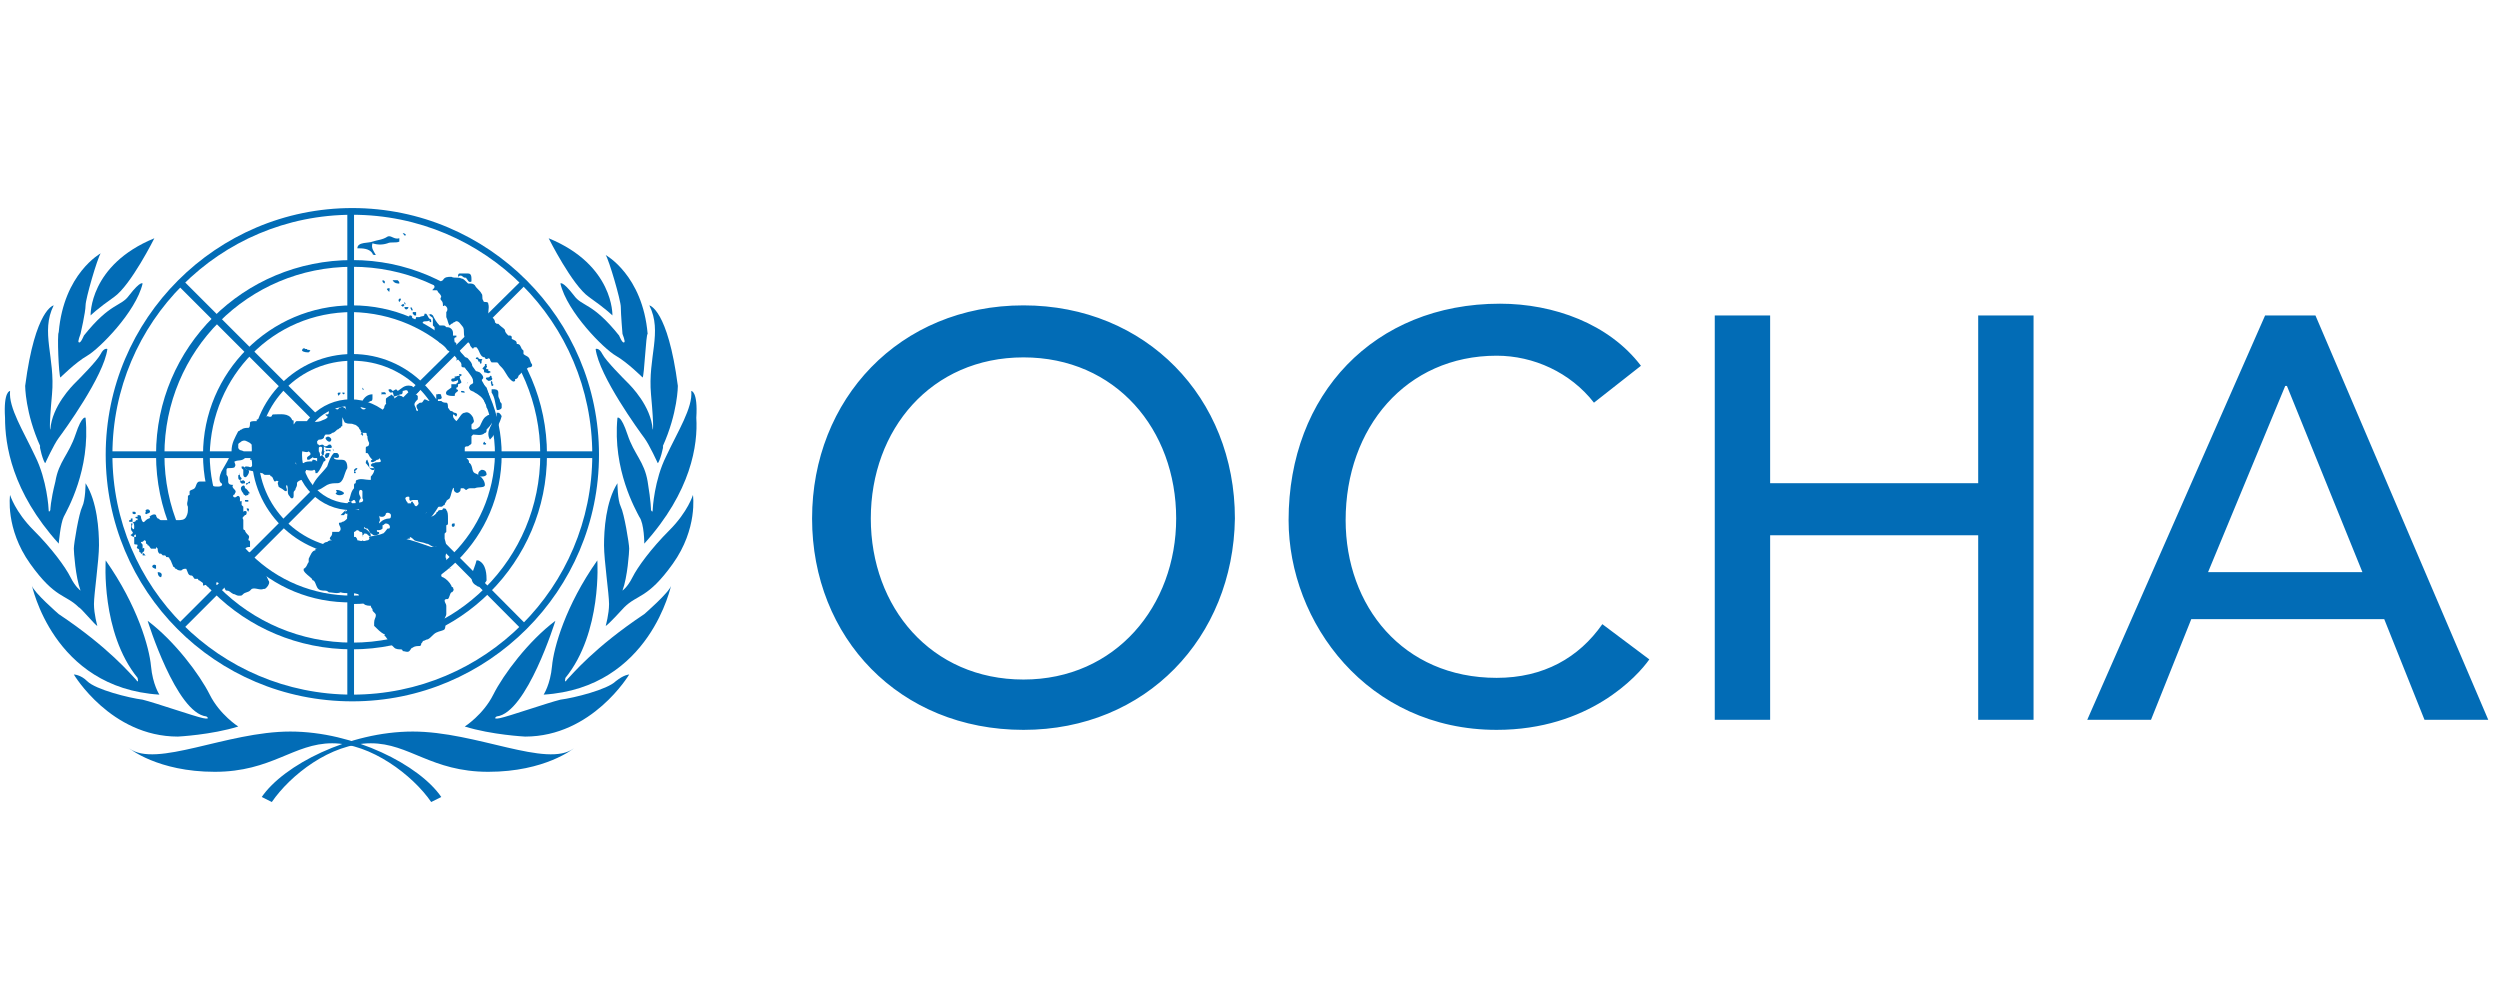 <svg xmlns="http://www.w3.org/2000/svg" xmlns:xlink="http://www.w3.org/1999/xlink" viewBox="0 0 149 60" width="149" height="60">
  <style>
    .ocha-blue {
      fill: #026cb6;
    }
  </style>
  <!-- UN logo -->
  <symbol id="logo">
    <path d="M15 15.6c0-3.3 2.7-6 6-6s6 2.7 6 6-2.7 6-6 6v-.4c3.1 0 5.6-2.5 5.6-5.6 0-3.1-2.5-5.6-5.6-5.6-3.1 0-5.6 2.5-5.6 5.6 0 3.1 2.5 5.6 5.6 5.6v.4c-3.3 0-6-2.7-6-6"/>
    <path d="M12.1 15.6c0-4.9 4-8.9 8.9-8.9s8.9 4 8.9 8.9-4 8.9-8.9 8.9V24c4.7 0 8.4-3.8 8.5-8.4 0-4.7-3.8-8.4-8.5-8.5-4.7 0-8.4 3.8-8.5 8.5 0 4.7 3.8 8.4 8.5 8.4v.4c-4.9.1-8.9-3.9-8.9-8.8"/>
    <path d="M9.3 15.6C9.3 9.2 14.5 4 21 4c6.4 0 11.6 5.2 11.6 11.6 0 6.4-5.2 11.6-11.6 11.6v-.4c6.2 0 11.2-5 11.2-11.2 0-6.2-5-11.2-11.2-11.2-6.2 0-11.2 5-11.2 11.2 0 6.2 5 11.2 11.2 11.2v.4c-6.5 0-11.7-5.2-11.7-11.6"/>
    <path d="M6.3 15.6C6.3 7.5 12.9.9 21 .9s14.7 6.6 14.7 14.7S29.1 30.3 21 30.3v-.4c7.9 0 14.3-6.4 14.3-14.3S28.9 1.3 21 1.3 6.7 7.7 6.7 15.6 13.1 29.9 21 29.9v.4c-8.2 0-14.7-6.6-14.7-14.7"/>
    <path d="M20.7 1.1h.4v11.4h-.4zM10.6 5.5l.3-.3 8 8-.3.3zm-4.1 9.9h11.4v.4H6.5zm4.1 10.3l8-8 .3.3-8 8zm10.1-7h.4v11.4h-.4zm2.319-.803l.284-.282 7.966 8.014-.283.282zM24.1 15.4h11.4v.4H24.1zM23 13.2l8.1-8 .2.3-8 8z"/>
    <path d="M18.7 16.5c.1 0 .1.1.1.2h.1c.2-.2.3-.5.4-.7 0 0 .1 0 .1-.1s-.2-.2-.2-.3c-.1.2-.3 0-.4.1v.1h.1v.2c-.1-.1-.2-.1-.3-.1.1 0 0 0 0 .1-.2 0-.4 0-.5.1-.1 0-.1 0-.2-.1-.1.1-.1.2-.2.2l-.1-.1c.1-.1.2-.1.2-.2v-.3c.1-.1.1-.2.2-.2s.3.1.4 0l.1.1v.1c-.1.1-.2.1-.2.2s0 .1.1.1.1-.1.2-.1c0-.1.1 0 .1 0h.3c.1 0 .1-.3 0-.4v-.2c0-.1.2-.1.2 0v.1s0 .1.1 0v-.2s.1.1.2.1h.2c.1 0 .1-.1 0-.2h-.1c-.1.1-.2.1-.2.1-.1 0-.1-.1-.2-.1s-.2.1-.2 0c-.1 0-.1-.1-.1-.2l.1-.1c.1 0 .2 0 .3-.1 0-.1.1-.2.1-.2h.1c.1 0 .2 0 .3-.1.1 0 .2-.1.3-.2.1 0 .1-.1.2-.1 0 0 0-.1.1-.1v-.5c0-.1.1-.1.1-.1h-.1s-.1-.1 0-.1c0 0 .2 0 .2-.1.1-.1 0-.3-.1-.3-.1-.1-.2 0-.3 0 0 0 0 .1-.1.1s-.2-.1-.1-.2v-.1h-.1l-.3.3v.1c0 .1 0 .2-.1.2h-.1c0 .1.2.1.1.2s-.2.1-.4.2c-.3.1-.6 0-.9 0h-.5c-.1 0-.1.1-.2.2v-.2c0-.1-.1 0-.1-.1-.2-.4-.7-.3-1.1-.3-.1 0-.1.1-.1.1-.1.1-.2 0-.3 0l-.1.1c-.1 0-.2-.1-.3 0-.1.1-.1.1-.2.1v.1h-.1c-.1 0-.3 0-.3.1s0 .3-.1.3-.3 0-.4.1c-.1 0-.1.1-.2.1-.2.4-.4.7-.4 1.2v.1c-.2.4-.3.6-.6 1.1-.1.2-.2.6 0 .7.1.1 0 .2-.2.2s-.4 0-.4-.2c0-.1-.2-.1-.3-.1h-.4c-.2 0-.2.3-.3.4-.1.1-.3.1-.3.2v.2s-.1 0-.1.1v.1c0 .2-.1.3 0 .5v.1c0 .2 0 .3-.1.5s-.3.2-.5.2h-1c-.1 0-.1-.1-.2-.1-.1-.1-.1-.2-.1-.2-.1-.1-.3 0-.4.1.1 0 0 .1 0 .1-.1 0-.2.1-.3.2-.1.1-.2-.2-.2-.3 0-.1-.1-.1-.2-.1v.1h-.1c-.1.1.1.1.1.1v.1h-.1c0 .1-.1.1-.1.1-.1 0-.1.1-.1 0v-.2h-.1c0 .1 0 .1-.1.1v.1h.2c.1.1.1.2.1.3 0 .1 0 .2-.1.1s0-.2 0-.3h-.1c.1.2-.1.3.1.5.1.1-.2.2-.1.2 0 0 .1.1.2.1v-.1s.1-.1.1 0v.1H8v.4c0 .1.2 0 .2.1s-.1.1 0 .2c0 0 .1 0 .1.1v.1s.1 0 .1.1c.1 0 .1 0 .1-.1.1 0 .1-.1.1-.2 0 0 0-.1-.1 0V21c0-.1-.1-.1-.1-.2.1 0 .1 0 .2-.1 0 0 .1 0 .1.1v.1c.1 0 .1.1.1.1.1 0 .1.1.2.2h.3v-.1l.1.1c0 .1 0 .2.1.3h.1l.1.1h.1c.1 0 .1.1.1.1.1 0 .2 0 .2.1.1.1.1.2.2.4 0 .1.1.1.1.1s0 .1.1.1c.1.1.2.1.3.1 0 0 .1-.1.2-.1h.1c.1.2.1.4.3.4.1 0 .1.1.2.2h.2s0 .1.1.1c.1.1.2.1.2.2v.1c.1 0 .2-.1.2 0 .1.1.2.1.2.2h.1v-.1c0-.1.1 0 .2-.1.1 0 .1-.2.1-.2.1 0 .2.1.3.2h.1c.1.1.1.3.2.3.2 0 .2.1.4.2.1 0 .2.1.3.1h.1c.1 0 .1 0 .2-.1s.3-.1.4-.2l.1-.1c.2-.1.5.1.7 0 .1 0 .1 0 .2-.1s.2-.3.1-.4c-.1-.2-.2-.5-.3-.7l-.3-.3h-.1c-.1 0-.1-.1-.1-.2 0 0-.1 0-.1-.1v-.3c-.1 0-.2-.1-.4-.1 0 0-.1 0-.1-.1v-.1c.1-.1.2-.1.3-.1v-.3s0-.1-.1-.1c0-.1.1-.2 0-.3-.1-.1-.2-.2-.2-.3 0 0-.1 0-.1-.1v-.5c0-.1-.1-.1 0-.2l.1-.1c.1 0 .1-.1.1-.2-.1-.1-.2 0-.2 0v-.3l-.1-.1v-.2s0-.1-.1 0v-.2c0-.1-.1-.2-.2-.1 0 0-.1.1-.2 0V18s.1 0 .1-.1c.1-.1 0-.2 0-.2-.1-.1-.2-.2-.1-.3-.1 0-.3 0-.3-.2s0-.3-.1-.4v-.3s0-.1.1-.1c.2 0 .4 0 .4-.1.1-.1-.1-.3 0-.3.2-.1.4 0 .6-.2.1 0 .1-.1 0-.2 0-.1-.1-.2-.1-.2-.1-.1-.2 0-.3-.2V15c0-.1.1-.1.2-.2.2-.1.3 0 .5.1l.1.1v.1c0 .2.1.4 0 .6 0 .1-.1.1-.1.2h.1c0 .1.1.3 0 .4-.1.1-.1 0-.3 0-.1 0-.1 0-.1.1l.1.1c.4.1.5.1.9.2.1 0 .1.1.2.1h.3c0 .1.1.1.1.1.1.1.1.3.2.3.1-.1.2 0 .2 0-.1.1 0 .2 0 .3.1.1.2.1.3.2.1.1.2.1.2 0s-.1-.2 0-.3c.1.2 0 .4.1.6.1.1.1.2.2.2s.1-.1.1-.2v-.1c0-.1 0-.1.1-.2 0-.1.1-.2.1-.3v-.1c0-.1.2-.2.3-.2V17c.1 0 0-.2.1-.2 0-.1.1-.1.1-.2 0 0 .1-.1 0-.1.5.1.5 0 .5 0"/>
    <path d="M14.5 16.3h-.1v.1l.1.1v.3c0 .1.1.2.2.1s.2-.3.1-.4c-.2 0-.1-.1-.3-.2m-.2.9c.1.2.2.1.3.1v-.1c-.1-.1-.1-.1-.3 0 .1-.1 0-.1 0-.1v.1m.3.4c0-.2-.1-.2-.2-.1s0 .3.1.4c0 0 0 .1.1.1 0 .1.1 0 .2 0 0-.1 0-.1.1-.1-.1-.1-.2-.3-.3-.3M14.3 16.8c0-.1-.1-.1 0 0-.1 0-.1 0-.1.1s0 .2.1.2c0 0 .1 0 .1-.1-.1-.1-.1-.1-.1-.2m.4.6l.1-.1h.1v-.1c-.1 0-.1.1-.2.1s0 .1 0 .1m-.1.9c0 .1 0 .1.1.1h.1v-.1h-.2c0-.1 0 0 0 0m.2.7c0-.1.1-.1 0-.2h-.1c0 .1.1.2.1.2m-6.3 2.5v.1h.2c-.1 0-.1-.2-.2-.1m.6.7c-.1.1.1.2.2.2v-.2s-.1-.1-.2 0m.3.4c0 .2.1.3.2.3.1-.2 0-.3-.2-.3m10.1-5.2c.2-.1.4-.1.6-.1.4 0 .4-.6.6-.9 0-.1 0-.3-.1-.4-.1-.2-.6 0-.7-.2-.1-.1.3.1.3-.1 0-.1 0-.1-.1-.2h-.2c-.2.2-.3.5-.4.8-.3.4-.7.7-.9 1.2 0 .1 0 .1.1.2.3.1.6-.2.8-.3m1.8-1c-.1 0-.1 0-.2.1v.2h.1c0-.1 0-.1-.1-.1.2-.1.2-.2.2-.2M20 17.9c.1.2.5.1.5 0s-.3-.2-.4-.2c-.2 0 .1.1-.1.2m.5 1.3c.1-.1.1-.2.1-.3l-.3.3h.2m1.8-2.7v-.1h-.2c-.1 0-.1-.1-.1-.2s-.1-.2-.1-.3c-.1 0-.1.2-.1.2.2.2.3.5.5.4m-2.4-1.2c-.1-.1-.1 0 0 0-.1.1 0 .1 0 0M8.1 19.1s0-.1-.1-.1h-.1v.1s.1.1.2 0m.7 0c.1 0 .2-.1.1-.2s-.3 0-.2.1c-.1.1 0 .2.1.1m11.4-7c0-.1.1-.1.1-.2h-.1c-.1 0-.1.1 0 .2-.1-.1-.1-.1 0 0-.1 0 0 0 0 0m.3-.1s.1-.1 0-.1h-.1s0 .1.1.1m-1.1 2.6c0 .1.2.3.3.2.1-.1 0-.2 0-.2-.1-.1-.2-.1-.3 0m.3.8v-.1H19.4s0 .1.1.1c0-.1.1 0 .2 0m-.3.2c-.1 0 0 .1 0 .2.1 0 .1 0 .2-.1 0-.1.1-.2 0-.2s-.2 0-.2.1m-.2-.3c0 .1-.1.2 0 .3 0 .1.1 0 .1 0 0-.1 0-.2.1-.2h-.1v-.1h-.1m7.6 7.1c.1 0 0-.1 0 0"/>
    <path d="M21 18.5c0 .1 0 0 0 0l-.1-.1c0-.1-.1.1-.2 0 .1.1 0 .1-.1.2 0 .1.1.1.1.1 0 .1-.1.1 0 .2l-.1.1s-.1.1 0 .1c.1.1.2-.1.3-.1h.1c.1 0 .1-.1.2-.2H21s-.1 0 0-.3c0 .1 0 0 0 0m.6 1.9c0 .1.1.1 0 0 .1 0 .1-.1.1-.2h-.1v.2m.1-.2c.1 0 0-.1 0-.1h-.1s0 .1.1.1m.6.3s0-.1 0 0c-.1 0-.1-.1-.2 0H22v.1c.2-.1.2-.1.3-.1m1-.1v-.1c-.1 0-.2.1-.3 0v.1h-.1c.2.1.3 0 .4 0m.4-.4c0 .2.2.1.2 0 .1-.1 0-.1-.2 0l.1-.1c0 .1-.1.1-.1.1m4.8-3.2c0 .1.1.1.2.1s.2 0 .3-.1c0-.2-.1-.3-.3-.3-.2.1-.2.2-.2.3m0 5.1h-.1c-.1.5-.6 1.2 0 1.5.2.2.5-.1.6-.3 0-.3 0-1-.5-1.2M27 19.7c-.1 0-.1.2 0 .2 0 0 .1 0 .1-.1v-.1H27m.4 5.1v.2s.2-.1 0-.2m2.3-11.7h-.1v.2c-.2.4-.7.9-.4 1.4.1-.1.2-.2.3-.4.1-.3.3-.6.4-1 0 0-.1-.2-.2-.2m-.9 1.8c0 .1 0 .1.1.1s.1-.1 0-.1c0-.1 0-.1-.1 0m-5.1-3.1c-.1-.2-.2 0-.3 0l-.1-.1h-.1c-.1 0 0 .2.1.2s.1-.1.1 0c.1.1 0 .3.2.2.1 0 .2-.1.3-.1.1 0 .1-.1.1-.2.1 0 .2-.1.3 0 0 0 0 .1.1.1 0 .1.1.1.2.1s.2 0 .3-.1c.1-.1.1-.2 0-.3h-.2c-.1 0-.1-.1-.2-.1-.4-.1-.6.2-.8.3m.9.2s-.1 0 0 0h-.1.1zm-1.9 0h.3c0-.2-.2-.1-.3-.1.1-.1.1 0 0 .1 0-.1 0-.1 0 0-.1-.1 0 0 0 0M23.1 12.6c.1-.1.3-.2.4-.3v-.1c0-.1-.1-.1-.2-.2 0 .1-.1.1-.1.1-.1.1-.2.1-.2.2v.2c.1.3.1.2.1.1m-1.5-1v.1c.1.1.1 0 0-.1M18 9.4c.1.1.3.1.4.1l.1-.1c-.1-.1-.2 0-.2-.1h-.1c-.1-.1-.2 0-.2.1-.1 0 0 0 0 0m9.1 1.6c0 .1-.1 0-.2.1v.1c.1.1.2 0 .3 0 0 0 .1-.1.1 0v.1c-.1 0-.1.1-.1.1H26.9v.2c-.1.1-.4.2-.3.4.1.1.3.1.5.1 0-.2.1-.2.2-.3 0 0 0-.1-.1-.1v-.1c.1 0 .1-.1.1-.1v-.1c.1 0 .2-.1.2-.1 0-.1-.1-.2-.1-.3 0 0 0-.1.1-.1v-.1h-.1s-.1 0 0 .1c-.1 0-.2 0-.3.1 0-.2.1 0 0 0m-1 1c0 .1.1.1.2 0h-.2m1.4-.2c-.1.1.1.1.2.1 0-.1-.1-.1-.2-.1m.4-.5c-.1 0-.1 0 0 0-.1 0-.1.1 0 0 0 .1 0 .1 0 0m-2.3-4c.1.1.2.1.2.2v.4l.1.1v.2c0 .1.1.3.1.4.1 0 .1.1.1.1 0 .1 0 .1.1.2 0 .1.1 0 .2.1s.2.3.3.4c0 0 .1 0 .1.1v.1c.2 0 .5.1.4.4.1-.1.2-.1.2-.2s.1-.3 0-.4c0-.1-.1-.1-.2-.2V9c0-.1-.1-.1-.1-.1 0-.1-.1-.3.1-.3v-.1H27v-.1c0-.1 0-.2-.1-.3-.1-.1-.2-.1-.3-.1-.1-.1-.1-.1-.2-.1h-.2c-.2-.2-.3-.4-.4-.6-.1-.1-.2-.1-.3 0 .1-.1.1-.1.1 0 0-.1 0-.1 0 0 0-.1 0 0 0 0"/>
    <path d="M24.7 7.6c-.1.1 0 .2 0 .2h.4c.1 0 .1-.1.1-.1.1-.1.2 0 .4-.1 0 .1 0 .1.1.1 0-.1 0-.2-.1-.2-.1-.1-.1-.2-.2-.3h-.1c0 .2-.1.1-.3.2h-.2c0 .1-.1.2-.1.2m-2.3-3.9c-.1-.2-.3-.4-.2-.7.3.1.6.1.9 0 .2-.1.5 0 .7-.1v-.2c-.3.1-.5-.2-.7-.1-.3.2-.6.2-.9.3-.2.1-.9 0-.9.4.3 0 .7 0 .9.3 0 .1.1.1.2.1m1 1.5c.1.2.3.2.4.2 0-.1 0-.1-.1-.2h-.3m-.3.5c-.1 0 0 .1.1.2 0-.1.1-.3-.1-.2m-.2-.3c.1-.1 0-.2-.1-.2v.1l.1.1m.9 1.1s0 .1 0 0c.1-.1.1-.2.1-.2h-.1c-.1.1 0 .2 0 .2m.3 0v.1c.1.1.1 0 0-.1.1.1.1.1 0 0 .1 0 0 .1 0 0m-.1.3c.1-.1.1-.1 0 0l.1-.1c0-.1-.1-.1-.2 0-.1 0 .1 0 .1.1m.1 0c0 .1.1.2.2.1 0 0 .1-.1 0-.1h-.2zm.5.2c0-.1-.1-.2-.1-.2s-.1.1 0 .1c0 .1 0 .1.1.1m.1.3h.1v-.2h-.2v.1l.1.1m-.2.2c.1-.1.1-.1 0-.2h-.1s0 .1-.1.1c.1.1.1.1.2.1m-.3-5c-.1-.1-.1-.1-.2-.1.1.1.1.2.2.1M27.6 5c.1.1.2 0 .2.1.1.1.1.2.2.2s.1 0 .1-.1c0-.2 0-.4-.2-.4h-.5c-.1 0-.1.1-.1.2.1-.1.2-.1.3 0"/>
    <path d="M31.7 10.2c-.1-.1-.1-.3-.2-.4-.1-.1-.2-.1-.3-.2v-.2l-.1-.1c-.1-.2-.1-.3-.3-.3 0-.2-.1-.2-.3-.3v-.1c0-.1-.1-.1-.1-.1h-.1c-.1-.1-.2-.2-.2-.3 0-.1-.2-.2-.3-.3l-.1-.1c-.1 0-.2 0-.2-.1 0-.2-.2-.3-.3-.4-.2-.1 0-.4-.1-.7 0-.1-.1-.1-.2-.1 0 0-.1 0-.1-.1-.1-.1 0-.3-.1-.4-.1-.2-.3-.3-.4-.5-.1-.1-.2-.1-.3-.1h-.1l-.1-.1c-.1-.1-.2-.2-.3-.2-.2-.1-.4 0-.6-.1-.2 0-.4 0-.5.2-.2.1-.3.2-.5.2-.1 0 0 .1 0 .2s-.2.2-.1.2h.2c.1 0 .1.1.1.1.1.1.2.2.2.3 0 0-.1.1 0 .2s.1.2.1.3c0 .1.1 0 .1 0 .2.1.2.3.1.4v.3c.1.2.1.4.2.5l.1-.1c.1 0 .1-.1.2-.1.2-.2.4.2.5.3.1.2 0 .4.1.6.1.2.2.3.3.4 0 0 0 .1.1.2l.1.1s0-.1.1-.1h.1c.2.2.2.6.5.6 0 0 0 .1.1.1s.1-.1.2 0c0 .1.1.2.1.2h.3c.1 0 .1.1.2.2l.1.1c.2.2.3.5.5.7.1.1.2.2.3.1v-.1c.1 0 .2-.1.2-.2l.3-.3c.1-.1.2-.1.3-.2.3 0 .2-.2.2-.2m-4-.5h.1-.1zm-.2.6c0 .1.1.1.2.1.1.1.1.2.2.2.1.1.1-.1.1-.2h.1c.1-.1 0-.3-.1-.4-.1-.1-.1-.2-.3-.2-.1 0-.1 0-.2.1s0 .2 0 .3v.1m.7.4c-.1.2 0 .4 0 .6 0 .1-.2.1-.2.2 0 0-.1.1 0 .2 0 .1.2.1.3.2.2.1.5.3.6.6.1.1.1.2.1.3.1.1.2.1.2.2s.1.1.1 0c.1-.1.1-.3 0-.4-.1-.1-.1-.1-.1-.2 0-.3-.1-.5-.2-.8l-.3-.3v-.1c0-.1.1-.1.1-.2s-.1-.2-.2-.3h-.1.1c-.2-.1-.3-.1-.4 0m1.5 1.4v-.2c0-.2-.2-.2-.3-.2h-.1v.2c.2.3.2.6.3 1 0 .1.3 0 .3-.1v-.2c0-.1-.1-.1-.1-.2s-.1-.2-.1-.3m-.4-.9c-.1.1 0 .2 0 .3.1 0 .1 0 .1-.1-.1 0 0-.1-.1-.2m0-.2c0-.1 0-.1-.1-.1 0 .1-.1.1-.2.1-.1.1 0 .1.1.2.2 0 .3-.1.2-.2m-.5-.5c.1.1 0 .2.1.2s.2.1.3 0c.1 0 0-.1-.1-.1v-.1H29c-.1-.1.1-.1 0-.2v-.1h-.1v.1c-.1.1-.2.2-.1.2m-.1-.6c-.1 0-.2 0-.2-.1h-.1s-.1.1 0 .1.1.1.1.1c0 .1.1 0 .1.1s.1.1.1 0V10s0-.1 0 0c0 0 .1-.1 0-.1m-7.1 4.6c.1-.1.1-.1 0 0 .1-.1 0-.2 0-.2s-.1 0-.1.1c.1 0 .1 0 .1.1"/>
    <path d="M29.4 13.2c-.1 0-.3 0-.4.1-.2.1-.3.4-.4.6-.1.1-.2.2-.4.2 0 0-.1 0-.1-.1v-.2l.1-.1c.1-.1 0-.2 0-.3-.1-.2-.3-.4-.5-.3-.2 0-.3.3-.5.5-.1-.1-.2-.2-.2-.3v-.1c.1 0 .2.2.2.1.1-.1 0-.2-.1-.2s-.1-.1-.2-.1-.1-.1-.2-.2c0-.1 0-.3-.1-.3s-.2 0-.3-.1h-.2v-.1c.1 0 .3 0 .2-.2 0-.1-.1-.1-.2-.1H26v.3c-.1.1-.2.1-.3.1h-.1c-.1 0-.2-.1-.3-.1-.1.1-.1.2-.2.2s-.1 0-.2.1c-.1 0-.1.2 0 .3v.1c-.1 0-.1-.1-.1-.1 0-.1-.1-.2-.1-.3 0-.1.1-.2.2-.3v-.2c-.1-.1-.1-.1-.2-.1-.2.1-.3.4-.5.3-.1 0-.2-.2-.3-.2-.1 0-.1-.1-.2 0s-.3.2-.5.3c-.1.1-.3.2-.3.4-.1.2-.4.3-.6.1-.1-.1-.2-.2-.3-.2-.1 0-.2.2-.3.2-.1 0-.1 0-.2-.1v-.1l.6-.3c.1 0 .1-.1.1-.2V12c-.3 0-.5.2-.6.4 0 0 0 .1-.1.1-.2 0-.3.1-.5 0l-.1-.2c-.1.1-.1.2-.2.2l-.1.1c-.1.1.1.3 0 .4 0 .1-.2.1-.3.1v.2c0 .1.1 0 .1.1.1.1.1.3.2.3.2.1.3 0 .5.1.1 0 .2.1.3.2 0 .1.1.1.1.2 0 0 0 .1.1.1h.2c.1 0 0 .1.1.2 0 .1 0 .2.1.4 0 0 0 .2-.1.2 0 0-.1 0-.1.1v.3h.1c.1.1.1.2.2.3l.1.1c-.1 0-.1.1-.1.1s.1.1.2 0c.1 0 .1-.1.2-.1 0 0 .1 0 .1-.1 0 0 .1.1.1.2-.1.1-.3 0-.4.1-.1 0-.1 0-.2.1 0 0 0 .1.1.1.2.1.1.4-.1.6v.2H22c-.2 0-.5-.1-.7 0-.1 0-.1.1-.1.2-.1 0-.1.1-.1.1v.2c-.2.2-.2.5-.3.7 0 .1.1.1.1.1.1 0 .1-.1.2-.1s.1.2.1.2c0 .1.2.1.2 0s0-.2.1-.3c0-.1-.1-.2-.1-.3 0-.1 0-.2.1-.2 0 0 .1 0 .1.1v.4s.1.1 0 .2c0 0 0 .1-.1.1v.2c-.1.1-.1.1-.1.2-.2 0-.4-.1-.3-.3-.1 0-.1 0-.2.1v.3c-.1.1-.1.2-.2.3v.1c-.1.1-.2.2-.3.2-.1.1-.2 0-.2.1s.1.2.1.3c0 .1 0 .1-.1.2h-.4c0 .1 0 .2-.1.3-.1.1 0 .2.1.2.1.1.1.2.2.2s.1.1.2.1.2-.1.2-.2.1 0 .2 0h.1c.1-.1 0-.2 0-.2l.4-.4c.1 0 .1-.1.2-.1s.1.1.2.1.1.1.2.1h.1c.1 0 .2.2.3.2 0-.1 0-.2-.1-.3-.1-.1-.2-.2-.3-.2v-.1c.1.1.1.1.2.1.1.1.1.2.2.3.1 0 .1.1.2.1s.2 0 .3-.1c0-.1 0-.1-.1-.1-.1-.1 0-.1.1-.2s0-.2 0-.3v-.1c.1-.1 0-.2 0-.4 0 .1.1.1.2.1s.2-.1.2-.2c.1-.1.3 0 .3.1s0 .2-.1.2c-.2 0-.4.1-.5.2l-.1.1c-.1.1-.1.1-.1.2l-.1.1c.1 0 .1.1.1.1.1 0 .2 0 .3-.1v-.2c.1 0 .1-.1.2-.1.2 0 .3.2.2.3h-.1c-.1.1-.2.3-.3.3-.2.1-.5.1-.7.2-.1.1-.1.2-.2.2s-.2.1-.3 0c0 .1-.2 0-.3 0 0 0 0-.1-.1-.2h-.1v-.1h-.8c-.1 0-.1.1-.1.1l-.1.1c-.1.1-.2.1-.3.1-.1 0-.2 0-.3.1-.2 0-.3.2-.4.3-.1.1-.2.1-.3.1v.1c-.2 0-.3.3-.4.5v.2c-.1.1-.1.3-.3.4v.1c.1.2.3.3.5.5 0 .1.1.1.1.1.1.1.1.2.2.4s.3.2.5.2c.1 0 .2.1.2.1.2 0 .5.1.7 0 .3.1.7 0 1 .1.1 0 .1.1.1.2.1.1.2.3.3.4.1.1.3.1.4.1 0 0 0 .1.1.2 0 .1 0 .1.1.2s.1.1.1.2-.1.2-.1.4v.2c.2.2.4.4.6.5 0 0 .1 0 0 .1.1 0 .1.1.2.2 0 .1 0 .1.1.2l.3.3c.1.1.3.1.4.1 0 0 .1 0 .1.1.1 0 .3.1.4 0 .1-.1.1-.2.2-.2.1-.1.3-.1.4-.1 0 0 .1 0 .1-.1s.1-.1.1-.2c.1 0 .2-.1.3-.1.2-.1.3-.3.5-.4.2-.1.4-.1.5-.2.1-.2 0-.4 0-.6 0-.1.1-.2.1-.3v-.5c0-.1-.1-.2-.1-.3 0-.1.1-.1.2-.1.1-.1.1-.3.2-.4 0 0 .1 0 .1-.1.1 0 0-.1 0-.2-.1 0-.1-.1-.1-.1-.1-.2-.3-.4-.5-.5-.1 0-.1-.1-.1-.1v-.1c-.1 0 0-.1-.1-.1h.1c.1-.1.1-.3.2-.4 0 0 .1 0 .1-.1v-.3c-.1-.1 0-.3 0-.4 0-.3 0-.5-.1-.8 0-.1-.1-.1-.2-.1 0 0 0 .1-.1.1 0 0 0 .1-.1.2 0 .1-.2.1-.2.2s0 .1-.1.2l-.1.1c.4-.3.3-.3.3-.2h-.3c-.6-.2-1.1-.4-1.6-.5h.3c.1 0 0-.1 0-.1.1 0 .2.1.3.2.2.1.5.1.7.2.2 0 .3.2.5.2s.3-.1.4-.1v-.1c.1-.1.2-.2.2-.3v-.3l.1-.1v-.4c.1 0 .1-.1.1-.1v-.3c0-.2 0-.4-.1-.5 0-.1-.1-.1-.2-.1 0 0 0 .1-.1.1s-.2 0-.2.1c-.1 0-.1.1-.1.1-.1.1-.2.2-.4.2-.1 0-.2 0-.2-.1-.1-.2.2-.2.4-.2l.1-.1c0-.1.1-.2.2-.2h.2c.1 0 .1-.1.2-.1 0 0 0-.1.1-.2 0-.1.1-.1.2-.2.1-.2.1-.4.2-.6.1-.1 0 .1.1.2s.2.1.3 0c.1-.1 0-.2.1-.2h.1c.1 0 .1.1.2.1 0 0 .1-.1.2-.1h.3c.2-.1.6 0 .6-.2 0-.3-.3-.6-.6-.7-.2-.1-.1-.4-.3-.6-.1 0 0-.1-.1-.2l-.1-.1-.1-.1v-.5c0-.1.1-.1.2-.1.1-.1.2-.1.2-.2v-.4l.1-.1c.2 0 .5.1.7-.1.1 0 .1-.1.1-.2.2-.2.4-.4.4-.8-.1.1 0 .1 0-.1.1.1.1 0 0 0m-4.5 5.4s0 .1 0 0c-.1.1-.1.1-.2 0 0-.1-.1-.1-.1-.2-.1 0-.1 0-.1.1h-.2c0-.1-.1-.1-.1-.2-.1-.1 0-.2.1-.2s.1 0 .1.1v.1c.1.1.1 0 .2 0h.3c0 .1.1.2 0 .3M15.6 36c1.3-1.9 5.2-3.9 9-3.9s8 2.2 9.6 1c0 0-1.7 1.4-5.1 1.4-3.4 0-4.7-1.7-7-1.7-2.4 0-4.8 1.9-5.9 3.5l-.6-.3zm12.1-4.2s1.1-.7 1.7-1.9c.6-1.2 2.1-3.2 3.7-4.4 0 0-1.7 5.5-3.5 5.7 0 0-.3.2.2.1s2.8-.9 3.6-1.1c.8-.1 2.8-.6 3.3-1.1.5-.4.8-.4.8-.4s-2.2 3.7-6.2 3.7c0 0-2-.1-3.6-.6"/>
    <path d="M32.4 29.9s.4-.6.5-1.7c.1-1.1.8-3.6 2.7-6.3 0 0 .3 4.3-1.9 7 0 0-.1.4.1.1.3-.3 1.6-1.9 4.6-3.9 0 0 1.5-1.3 1.6-1.7 0-.1-1.2 6.1-7.6 6.5"/>
    <path d="M36.1 25.8s.2-.7.2-1.3c0-.6-.3-2.6-.3-3.5 0-.9.1-2.6.8-3.7 0 0 0 1 .2 1.4.2.4.5 2.2.5 2.5 0 .2-.1 1.7-.4 2.5 0 0 .3-.2.6-.8.3-.6 1.1-1.7 2.2-2.8C41 19 41.3 18 41.3 18s.3 2-1.2 4.1c-1.5 2.1-2.1 1.8-2.9 2.6 0 0-1 1.1-1.1 1.1"/>
    <path d="M38.4 20.9s0-1.2-.3-1.6c-.2-.4-1.6-2.8-1.3-5.9 0 0 .2-.2.6 1 .4 1.2 1 1.6 1.2 2.8.2 1.2.2 1.7.2 1.7s.1.2.1 0c0-.1.1-1.8.8-3.2.7-1.5 1.6-2.9 1.5-3.9 0 0 .4 0 .3 1.6.1 1.6-.3 4.4-3.1 7.5"/>
    <path d="M39.2 16.1s-.5-1.1-.8-1.5c-.3-.4-2.7-3.7-2.9-5.3 0 0 .2-.1.4.3s1.3 1.5 1.5 1.7c.2.2 1.4 1.4 1.5 2.8 0 0 .1.1-.1-2.1s.7-3.7-.1-5.3c0 0 1.1.2 1.7 4.8 0 0 0 1.6-.9 3.6.1-.1-.2 1-.3 1"/>
    <path d="M38.3 11s-.9-.9-1.6-1.3c-.7-.4-2.9-2.6-3.3-4.3 0 0 .1-.2.8.7.5.7 1.1.4 2.7 2.4 0 0 .2.5.3.4.1 0-.1-.5-.1-.5S37 7.2 37 6.8c0-.4-.7-2.8-.9-3.1 0 0 2.2 1.2 2.5 4.7-.1 0-.2 2.5-.3 2.6"/>
    <path d="M36.5 7.3s.1-3-3.8-4.6c0 0 1.4 2.8 2.4 3.5 1 .7 1.4 1.1 1.4 1.1M26.3 36c-1.3-1.9-5.2-3.9-9-3.9s-8 2.2-9.6 1c0 0 1.7 1.4 5.1 1.4 3.4 0 4.7-1.7 7-1.7s4.8 1.9 5.9 3.5l.6-.3zm-12.1-4.2s-1.1-.7-1.7-1.9c-.6-1.2-2.1-3.2-3.7-4.4 0 0 1.7 5.5 3.5 5.7 0 0 .3.2-.2.1s-2.8-.9-3.6-1.1c-.8-.1-2.8-.6-3.3-1.1-.4-.4-.8-.4-.8-.4s2.2 3.7 6.2 3.7c0 0 2-.1 3.6-.6"/>
    <path d="M9.5 29.9s-.4-.6-.5-1.7c-.1-1.1-.8-3.6-2.7-6.3 0 0-.3 4.3 1.9 7 0 0 .1.4-.1.1-.3-.3-1.6-1.9-4.6-3.9 0 0-1.5-1.3-1.6-1.7 0-.1 1.2 6.1 7.6 6.5"/>
    <path d="M5.8 25.8s-.2-.7-.2-1.3c0-.6.3-2.6.3-3.5 0-.9-.1-2.6-.8-3.7 0 0 0 1-.2 1.4-.2.4-.5 2.2-.5 2.5 0 .2.1 1.7.4 2.5 0 0-.3-.2-.6-.8-.3-.6-1.1-1.7-2.2-2.8C.9 19 .6 18 .6 18s-.3 2 1.2 4.1c1.5 2.1 2.1 1.8 2.9 2.6.1 0 1 1.1 1.1 1.1"/>
    <path d="M3.5 20.9s.1-1.2.3-1.6c.2-.4 1.6-2.8 1.3-5.9 0 0-.2-.2-.6 1-.4 1.2-1 1.6-1.2 2.8-.3 1.2-.3 1.7-.3 1.7s-.1.2-.1 0c0-.1-.1-1.8-.8-3.2-.7-1.5-1.6-2.9-1.5-3.9 0 0-.4 0-.3 1.6 0 1.6.4 4.4 3.2 7.5"/>
    <path d="M2.7 16.1s.5-1.1.8-1.5c.3-.4 2.7-3.7 2.9-5.3 0 0-.2-.1-.4.3s-1.3 1.5-1.5 1.7c-.2.2-1.4 1.4-1.5 2.8 0 0-.1.1.1-2.1s-.7-3.7.1-5.3c0 0-1.1.2-1.7 4.8 0 0 0 1.6.9 3.6-.1-.1.2 1 .3 1"/>
    <path d="M3.6 11s.9-.9 1.6-1.3c.7-.4 2.9-2.6 3.3-4.3 0 0-.1-.2-.8.7-.5.7-1.1.4-2.7 2.4 0 0-.2.5-.3.4-.1 0 .1-.5.1-.5s.3-1.3.3-1.7c0-.4.7-2.8.9-3.1 0 0-2.2 1.2-2.5 4.7-.1.1 0 2.6.1 2.7"/>
    <path d="M5.4 7.3s-.1-3 3.8-4.6c0 0-1.4 2.8-2.4 3.5-1 .7-1.4 1.1-1.4 1.1"/>
  </symbol>
  <!-- OCHA text -->
  <symbol id="text">
    <path d="M48.4 19.4c0-7.1 5.2-12.7 12.6-12.7 7.3 0 12.6 5.5 12.6 12.7C73.5 26.5 68.3 32 61 32c-7.4 0-12.6-5.5-12.6-12.6m21.7 0c0-5.3-3.6-9.6-9.1-9.6s-9.1 4.3-9.1 9.6S55.5 29 61 29s9.1-4.4 9.1-9.6M95 12.5c-1.4-1.8-3.6-2.8-5.8-2.8-5.4 0-9 4.3-9 9.8 0 5.1 3.4 9.4 9 9.4 2.8 0 4.9-1.2 6.3-3.2l2.8 2.1c-.7 1-3.6 4.2-9.1 4.2-7.7 0-12.4-6.4-12.4-12.5 0-7.5 5.1-12.9 12.6-12.9 3.2 0 6.5 1.2 8.4 3.7L95 12.5zm7.2-5.2h3.3v10h12.4v-10h3.3v24.1h-3.3v-11h-12.4v11h-3.3zm32.8 0h3l10.3 24.1h-3.8l-2.4-6h-11.5l-2.4 6h-3.8L135 7.3zm5.8 15.3l-4.5-11.1h-.1l-4.6 11.1h9.2zm-123.2-7c0-1.8 1.5-3.3 3.3-3.3 1.8 0 3.3 1.5 3.3 3.3 0 1.8-1.5 3.3-3.3 3.3v-.4c1.6 0 2.9-1.3 2.9-2.9 0-1.6-1.3-2.9-2.9-2.9-1.6 0-2.9 1.3-2.9 2.9 0 1.6 1.3 2.9 2.9 2.9v.4c-1.8 0-3.3-1.5-3.3-3.3"/>
  </symbol>
  <!-- Groups -->
  <symbol id="full" viewBox="0 0 149 37">
    <use xlink:href="#logo"/>
    <use xlink:href="#text"/>
  </symbol>
  <!-- Actual content -->
  <use xlink:href="#full" x="0" y="11.5" width="149" height="37" class="ocha-blue"/>
</svg>
